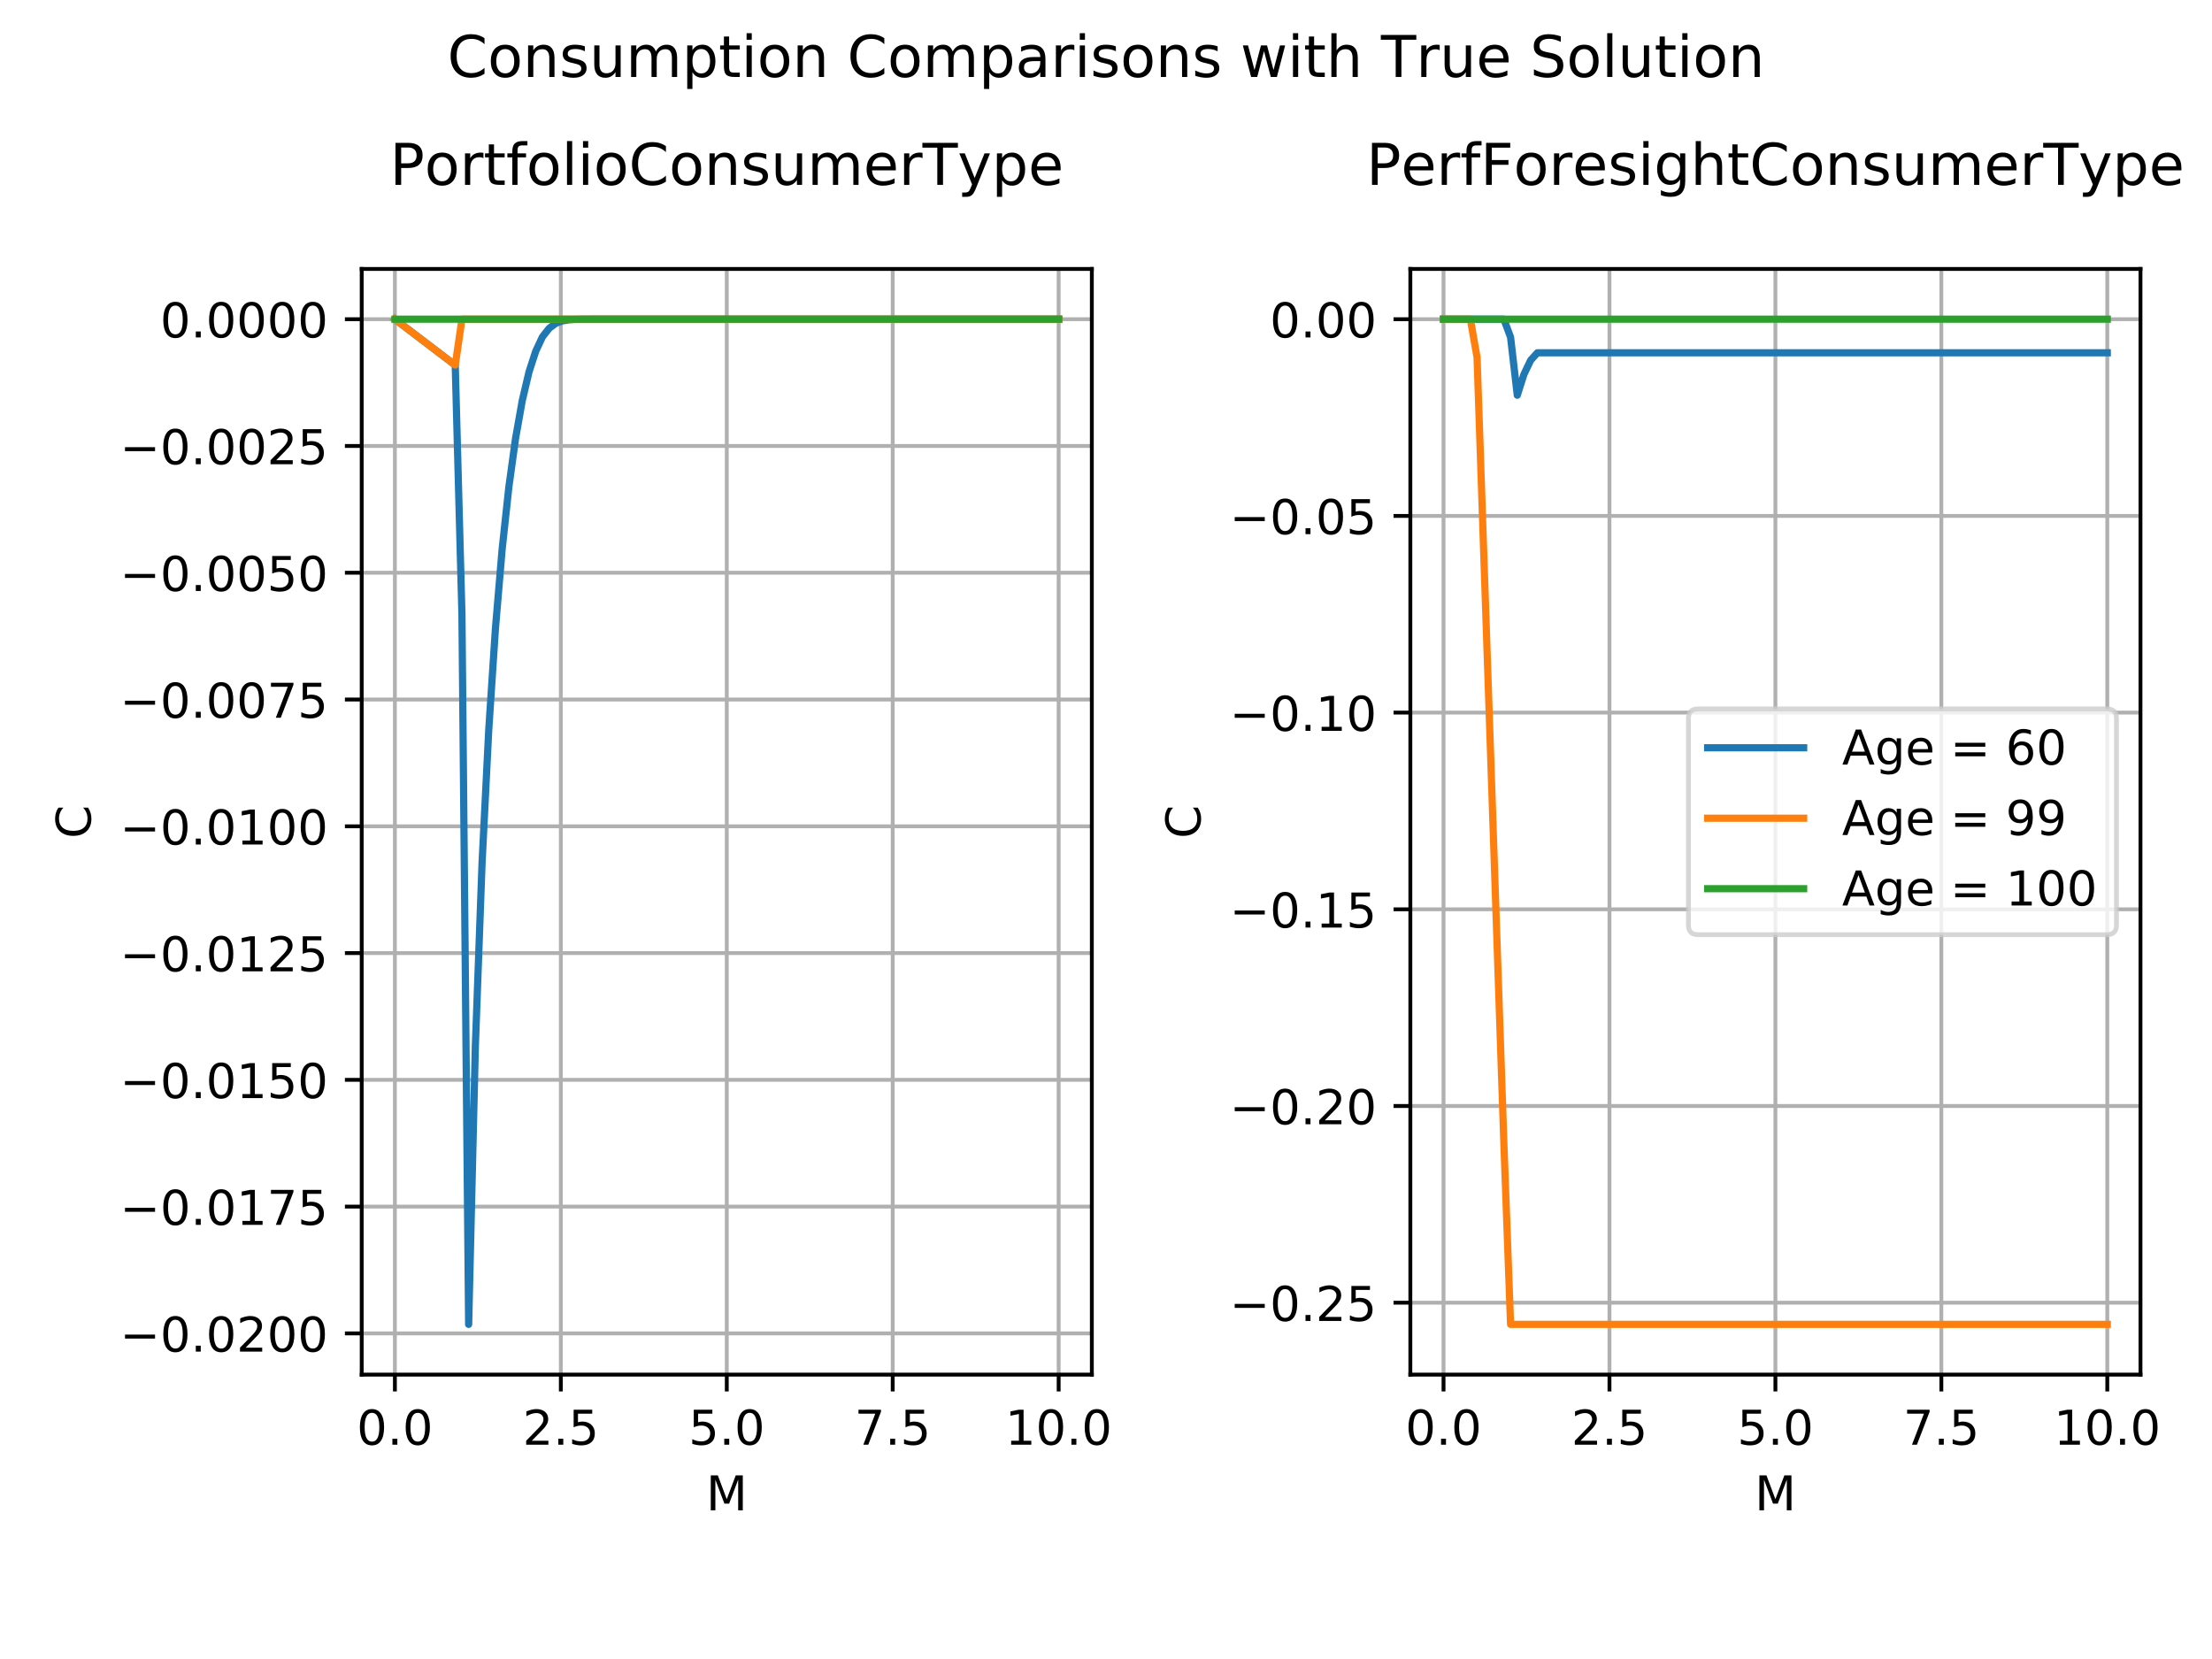 <?xml version="1.0" encoding="utf-8" standalone="no"?>
<!DOCTYPE svg PUBLIC "-//W3C//DTD SVG 1.1//EN"
  "http://www.w3.org/Graphics/SVG/1.1/DTD/svg11.dtd">
<!-- Created with matplotlib (https://matplotlib.org/) -->
<svg height="345.6pt" version="1.1" viewBox="0 0 460.8 345.6" width="460.8pt" xmlns="http://www.w3.org/2000/svg" xmlns:xlink="http://www.w3.org/1999/xlink">
 <defs>
  <style type="text/css">
*{stroke-linecap:butt;stroke-linejoin:round;}
  </style>
 </defs>
 <g id="figure_1">
  <g id="patch_1">
   <path d="M 0 345.6 
L 460.8 345.6 
L 460.8 0 
L 0 0 
z
" style="fill:#ffffff;"/>
  </g>
  <g id="axes_1">
   <g id="patch_2">
    <path d="M 75.35 286.36 
L 227.449 286.36 
L 227.449 56.026 
L 75.35 56.026 
z
" style="fill:#ffffff;"/>
   </g>
   <g id="matplotlib.axis_1">
    <g id="xtick_1">
     <g id="line2d_1">
      <path clip-path="url(#p94f0f25f5b)" d="M 82.264 286.36 
L 82.264 56.026 
" style="fill:none;stroke:#b0b0b0;stroke-linecap:square;stroke-width:0.8;"/>
     </g>
     <g id="line2d_2">
      <defs>
       <path d="M 0 0 
L 0 3.5 
" id="me2e39c6cb3" style="stroke:#000000;stroke-width:0.8;"/>
      </defs>
      <g>
       <use style="stroke:#000000;stroke-width:0.8;" x="82.264" xlink:href="#me2e39c6cb3" y="286.36"/>
      </g>
     </g>
     <g id="text_1">
      <!-- 0.0 -->
      <defs>
       <path d="M 31.781 66.406 
Q 24.172 66.406 20.328 58.906 
Q 16.5 51.422 16.5 36.375 
Q 16.5 21.391 20.328 13.891 
Q 24.172 6.391 31.781 6.391 
Q 39.453 6.391 43.281 13.891 
Q 47.125 21.391 47.125 36.375 
Q 47.125 51.422 43.281 58.906 
Q 39.453 66.406 31.781 66.406 
z
M 31.781 74.219 
Q 44.047 74.219 50.516 64.516 
Q 56.984 54.828 56.984 36.375 
Q 56.984 17.969 50.516 8.266 
Q 44.047 -1.422 31.781 -1.422 
Q 19.531 -1.422 13.062 8.266 
Q 6.594 17.969 6.594 36.375 
Q 6.594 54.828 13.062 64.516 
Q 19.531 74.219 31.781 74.219 
z
" id="DejaVuSans-48"/>
       <path d="M 10.688 12.406 
L 21 12.406 
L 21 0 
L 10.688 0 
z
" id="DejaVuSans-46"/>
      </defs>
      <g transform="translate(74.312 300.958)scale(0.1 -0.1)">
       <use xlink:href="#DejaVuSans-48"/>
       <use x="63.623" xlink:href="#DejaVuSans-46"/>
       <use x="95.41" xlink:href="#DejaVuSans-48"/>
      </g>
     </g>
    </g>
    <g id="xtick_2">
     <g id="line2d_3">
      <path clip-path="url(#p94f0f25f5b)" d="M 116.832 286.36 
L 116.832 56.026 
" style="fill:none;stroke:#b0b0b0;stroke-linecap:square;stroke-width:0.8;"/>
     </g>
     <g id="line2d_4">
      <g>
       <use style="stroke:#000000;stroke-width:0.8;" x="116.832" xlink:href="#me2e39c6cb3" y="286.36"/>
      </g>
     </g>
     <g id="text_2">
      <!-- 2.5 -->
      <defs>
       <path d="M 19.188 8.297 
L 53.609 8.297 
L 53.609 0 
L 7.328 0 
L 7.328 8.297 
Q 12.938 14.109 22.625 23.891 
Q 32.328 33.688 34.812 36.531 
Q 39.547 41.844 41.422 45.531 
Q 43.312 49.219 43.312 52.781 
Q 43.312 58.594 39.234 62.25 
Q 35.156 65.922 28.609 65.922 
Q 23.969 65.922 18.812 64.312 
Q 13.672 62.703 7.812 59.422 
L 7.812 69.391 
Q 13.766 71.781 18.938 73 
Q 24.125 74.219 28.422 74.219 
Q 39.75 74.219 46.484 68.547 
Q 53.219 62.891 53.219 53.422 
Q 53.219 48.922 51.531 44.891 
Q 49.859 40.875 45.406 35.406 
Q 44.188 33.984 37.641 27.219 
Q 31.109 20.453 19.188 8.297 
z
" id="DejaVuSans-50"/>
       <path d="M 10.797 72.906 
L 49.516 72.906 
L 49.516 64.594 
L 19.828 64.594 
L 19.828 46.734 
Q 21.969 47.469 24.109 47.828 
Q 26.266 48.188 28.422 48.188 
Q 40.625 48.188 47.75 41.5 
Q 54.891 34.812 54.891 23.391 
Q 54.891 11.625 47.562 5.094 
Q 40.234 -1.422 26.906 -1.422 
Q 22.312 -1.422 17.547 -0.641 
Q 12.797 0.141 7.719 1.703 
L 7.719 11.625 
Q 12.109 9.234 16.797 8.062 
Q 21.484 6.891 26.703 6.891 
Q 35.156 6.891 40.078 11.328 
Q 45.016 15.766 45.016 23.391 
Q 45.016 31 40.078 35.438 
Q 35.156 39.891 26.703 39.891 
Q 22.75 39.891 18.812 39.016 
Q 14.891 38.141 10.797 36.281 
z
" id="DejaVuSans-53"/>
      </defs>
      <g transform="translate(108.88 300.958)scale(0.1 -0.1)">
       <use xlink:href="#DejaVuSans-50"/>
       <use x="63.623" xlink:href="#DejaVuSans-46"/>
       <use x="95.41" xlink:href="#DejaVuSans-53"/>
      </g>
     </g>
    </g>
    <g id="xtick_3">
     <g id="line2d_5">
      <path clip-path="url(#p94f0f25f5b)" d="M 151.4 286.36 
L 151.4 56.026 
" style="fill:none;stroke:#b0b0b0;stroke-linecap:square;stroke-width:0.8;"/>
     </g>
     <g id="line2d_6">
      <g>
       <use style="stroke:#000000;stroke-width:0.8;" x="151.4" xlink:href="#me2e39c6cb3" y="286.36"/>
      </g>
     </g>
     <g id="text_3">
      <!-- 5.0 -->
      <g transform="translate(143.448 300.958)scale(0.1 -0.1)">
       <use xlink:href="#DejaVuSans-53"/>
       <use x="63.623" xlink:href="#DejaVuSans-46"/>
       <use x="95.41" xlink:href="#DejaVuSans-48"/>
      </g>
     </g>
    </g>
    <g id="xtick_4">
     <g id="line2d_7">
      <path clip-path="url(#p94f0f25f5b)" d="M 185.968 286.36 
L 185.968 56.026 
" style="fill:none;stroke:#b0b0b0;stroke-linecap:square;stroke-width:0.8;"/>
     </g>
     <g id="line2d_8">
      <g>
       <use style="stroke:#000000;stroke-width:0.8;" x="185.968" xlink:href="#me2e39c6cb3" y="286.36"/>
      </g>
     </g>
     <g id="text_4">
      <!-- 7.5 -->
      <defs>
       <path d="M 8.203 72.906 
L 55.078 72.906 
L 55.078 68.703 
L 28.609 0 
L 18.312 0 
L 43.219 64.594 
L 8.203 64.594 
z
" id="DejaVuSans-55"/>
      </defs>
      <g transform="translate(178.016 300.958)scale(0.1 -0.1)">
       <use xlink:href="#DejaVuSans-55"/>
       <use x="63.623" xlink:href="#DejaVuSans-46"/>
       <use x="95.41" xlink:href="#DejaVuSans-53"/>
      </g>
     </g>
    </g>
    <g id="xtick_5">
     <g id="line2d_9">
      <path clip-path="url(#p94f0f25f5b)" d="M 220.536 286.36 
L 220.536 56.026 
" style="fill:none;stroke:#b0b0b0;stroke-linecap:square;stroke-width:0.8;"/>
     </g>
     <g id="line2d_10">
      <g>
       <use style="stroke:#000000;stroke-width:0.8;" x="220.536" xlink:href="#me2e39c6cb3" y="286.36"/>
      </g>
     </g>
     <g id="text_5">
      <!-- 10.0 -->
      <defs>
       <path d="M 12.406 8.297 
L 28.516 8.297 
L 28.516 63.922 
L 10.984 60.406 
L 10.984 69.391 
L 28.422 72.906 
L 38.281 72.906 
L 38.281 8.297 
L 54.391 8.297 
L 54.391 0 
L 12.406 0 
z
" id="DejaVuSans-49"/>
      </defs>
      <g transform="translate(209.403 300.958)scale(0.1 -0.1)">
       <use xlink:href="#DejaVuSans-49"/>
       <use x="63.623" xlink:href="#DejaVuSans-48"/>
       <use x="127.246" xlink:href="#DejaVuSans-46"/>
       <use x="159.033" xlink:href="#DejaVuSans-48"/>
      </g>
     </g>
    </g>
    <g id="text_6">
     <!-- M -->
     <defs>
      <path d="M 9.812 72.906 
L 24.516 72.906 
L 43.109 23.297 
L 61.812 72.906 
L 76.516 72.906 
L 76.516 0 
L 66.891 0 
L 66.891 64.016 
L 48.094 14.016 
L 38.188 14.016 
L 19.391 64.016 
L 19.391 0 
L 9.812 0 
z
" id="DejaVuSans-77"/>
     </defs>
     <g transform="translate(147.086 314.637)scale(0.1 -0.1)">
      <use xlink:href="#DejaVuSans-77"/>
     </g>
    </g>
   </g>
   <g id="matplotlib.axis_2">
    <g id="ytick_1">
     <g id="line2d_11">
      <path clip-path="url(#p94f0f25f5b)" d="M 75.35 277.771 
L 227.449 277.771 
" style="fill:none;stroke:#b0b0b0;stroke-linecap:square;stroke-width:0.8;"/>
     </g>
     <g id="line2d_12">
      <defs>
       <path d="M 0 0 
L -3.5 0 
" id="m0f15f002f8" style="stroke:#000000;stroke-width:0.8;"/>
      </defs>
      <g>
       <use style="stroke:#000000;stroke-width:0.8;" x="75.35" xlink:href="#m0f15f002f8" y="277.771"/>
      </g>
     </g>
     <g id="text_7">
      <!-- −0.0200 -->
      <defs>
       <path d="M 10.594 35.5 
L 73.188 35.5 
L 73.188 27.203 
L 10.594 27.203 
z
" id="DejaVuSans-8722"/>
      </defs>
      <g transform="translate(24.98 281.57)scale(0.1 -0.1)">
       <use xlink:href="#DejaVuSans-8722"/>
       <use x="83.789" xlink:href="#DejaVuSans-48"/>
       <use x="147.412" xlink:href="#DejaVuSans-46"/>
       <use x="179.199" xlink:href="#DejaVuSans-48"/>
       <use x="242.822" xlink:href="#DejaVuSans-50"/>
       <use x="306.445" xlink:href="#DejaVuSans-48"/>
       <use x="370.068" xlink:href="#DejaVuSans-48"/>
      </g>
     </g>
    </g>
    <g id="ytick_2">
     <g id="line2d_13">
      <path clip-path="url(#p94f0f25f5b)" d="M 75.35 251.361 
L 227.449 251.361 
" style="fill:none;stroke:#b0b0b0;stroke-linecap:square;stroke-width:0.8;"/>
     </g>
     <g id="line2d_14">
      <g>
       <use style="stroke:#000000;stroke-width:0.8;" x="75.35" xlink:href="#m0f15f002f8" y="251.361"/>
      </g>
     </g>
     <g id="text_8">
      <!-- −0.0175 -->
      <g transform="translate(24.98 255.161)scale(0.1 -0.1)">
       <use xlink:href="#DejaVuSans-8722"/>
       <use x="83.789" xlink:href="#DejaVuSans-48"/>
       <use x="147.412" xlink:href="#DejaVuSans-46"/>
       <use x="179.199" xlink:href="#DejaVuSans-48"/>
       <use x="242.822" xlink:href="#DejaVuSans-49"/>
       <use x="306.445" xlink:href="#DejaVuSans-55"/>
       <use x="370.068" xlink:href="#DejaVuSans-53"/>
      </g>
     </g>
    </g>
    <g id="ytick_3">
     <g id="line2d_15">
      <path clip-path="url(#p94f0f25f5b)" d="M 75.35 224.952 
L 227.449 224.952 
" style="fill:none;stroke:#b0b0b0;stroke-linecap:square;stroke-width:0.8;"/>
     </g>
     <g id="line2d_16">
      <g>
       <use style="stroke:#000000;stroke-width:0.8;" x="75.35" xlink:href="#m0f15f002f8" y="224.952"/>
      </g>
     </g>
     <g id="text_9">
      <!-- −0.0150 -->
      <g transform="translate(24.98 228.751)scale(0.1 -0.1)">
       <use xlink:href="#DejaVuSans-8722"/>
       <use x="83.789" xlink:href="#DejaVuSans-48"/>
       <use x="147.412" xlink:href="#DejaVuSans-46"/>
       <use x="179.199" xlink:href="#DejaVuSans-48"/>
       <use x="242.822" xlink:href="#DejaVuSans-49"/>
       <use x="306.445" xlink:href="#DejaVuSans-53"/>
       <use x="370.068" xlink:href="#DejaVuSans-48"/>
      </g>
     </g>
    </g>
    <g id="ytick_4">
     <g id="line2d_17">
      <path clip-path="url(#p94f0f25f5b)" d="M 75.35 198.542 
L 227.449 198.542 
" style="fill:none;stroke:#b0b0b0;stroke-linecap:square;stroke-width:0.8;"/>
     </g>
     <g id="line2d_18">
      <g>
       <use style="stroke:#000000;stroke-width:0.8;" x="75.35" xlink:href="#m0f15f002f8" y="198.542"/>
      </g>
     </g>
     <g id="text_10">
      <!-- −0.0125 -->
      <g transform="translate(24.98 202.342)scale(0.1 -0.1)">
       <use xlink:href="#DejaVuSans-8722"/>
       <use x="83.789" xlink:href="#DejaVuSans-48"/>
       <use x="147.412" xlink:href="#DejaVuSans-46"/>
       <use x="179.199" xlink:href="#DejaVuSans-48"/>
       <use x="242.822" xlink:href="#DejaVuSans-49"/>
       <use x="306.445" xlink:href="#DejaVuSans-50"/>
       <use x="370.068" xlink:href="#DejaVuSans-53"/>
      </g>
     </g>
    </g>
    <g id="ytick_5">
     <g id="line2d_19">
      <path clip-path="url(#p94f0f25f5b)" d="M 75.35 172.133 
L 227.449 172.133 
" style="fill:none;stroke:#b0b0b0;stroke-linecap:square;stroke-width:0.8;"/>
     </g>
     <g id="line2d_20">
      <g>
       <use style="stroke:#000000;stroke-width:0.8;" x="75.35" xlink:href="#m0f15f002f8" y="172.133"/>
      </g>
     </g>
     <g id="text_11">
      <!-- −0.0100 -->
      <g transform="translate(24.98 175.932)scale(0.1 -0.1)">
       <use xlink:href="#DejaVuSans-8722"/>
       <use x="83.789" xlink:href="#DejaVuSans-48"/>
       <use x="147.412" xlink:href="#DejaVuSans-46"/>
       <use x="179.199" xlink:href="#DejaVuSans-48"/>
       <use x="242.822" xlink:href="#DejaVuSans-49"/>
       <use x="306.445" xlink:href="#DejaVuSans-48"/>
       <use x="370.068" xlink:href="#DejaVuSans-48"/>
      </g>
     </g>
    </g>
    <g id="ytick_6">
     <g id="line2d_21">
      <path clip-path="url(#p94f0f25f5b)" d="M 75.35 145.724 
L 227.449 145.724 
" style="fill:none;stroke:#b0b0b0;stroke-linecap:square;stroke-width:0.8;"/>
     </g>
     <g id="line2d_22">
      <g>
       <use style="stroke:#000000;stroke-width:0.8;" x="75.35" xlink:href="#m0f15f002f8" y="145.724"/>
      </g>
     </g>
     <g id="text_12">
      <!-- −0.0075 -->
      <g transform="translate(24.98 149.523)scale(0.1 -0.1)">
       <use xlink:href="#DejaVuSans-8722"/>
       <use x="83.789" xlink:href="#DejaVuSans-48"/>
       <use x="147.412" xlink:href="#DejaVuSans-46"/>
       <use x="179.199" xlink:href="#DejaVuSans-48"/>
       <use x="242.822" xlink:href="#DejaVuSans-48"/>
       <use x="306.445" xlink:href="#DejaVuSans-55"/>
       <use x="370.068" xlink:href="#DejaVuSans-53"/>
      </g>
     </g>
    </g>
    <g id="ytick_7">
     <g id="line2d_23">
      <path clip-path="url(#p94f0f25f5b)" d="M 75.35 119.314 
L 227.449 119.314 
" style="fill:none;stroke:#b0b0b0;stroke-linecap:square;stroke-width:0.8;"/>
     </g>
     <g id="line2d_24">
      <g>
       <use style="stroke:#000000;stroke-width:0.8;" x="75.35" xlink:href="#m0f15f002f8" y="119.314"/>
      </g>
     </g>
     <g id="text_13">
      <!-- −0.0050 -->
      <g transform="translate(24.98 123.113)scale(0.1 -0.1)">
       <use xlink:href="#DejaVuSans-8722"/>
       <use x="83.789" xlink:href="#DejaVuSans-48"/>
       <use x="147.412" xlink:href="#DejaVuSans-46"/>
       <use x="179.199" xlink:href="#DejaVuSans-48"/>
       <use x="242.822" xlink:href="#DejaVuSans-48"/>
       <use x="306.445" xlink:href="#DejaVuSans-53"/>
       <use x="370.068" xlink:href="#DejaVuSans-48"/>
      </g>
     </g>
    </g>
    <g id="ytick_8">
     <g id="line2d_25">
      <path clip-path="url(#p94f0f25f5b)" d="M 75.35 92.905 
L 227.449 92.905 
" style="fill:none;stroke:#b0b0b0;stroke-linecap:square;stroke-width:0.8;"/>
     </g>
     <g id="line2d_26">
      <g>
       <use style="stroke:#000000;stroke-width:0.8;" x="75.35" xlink:href="#m0f15f002f8" y="92.905"/>
      </g>
     </g>
     <g id="text_14">
      <!-- −0.0025 -->
      <g transform="translate(24.98 96.704)scale(0.1 -0.1)">
       <use xlink:href="#DejaVuSans-8722"/>
       <use x="83.789" xlink:href="#DejaVuSans-48"/>
       <use x="147.412" xlink:href="#DejaVuSans-46"/>
       <use x="179.199" xlink:href="#DejaVuSans-48"/>
       <use x="242.822" xlink:href="#DejaVuSans-48"/>
       <use x="306.445" xlink:href="#DejaVuSans-50"/>
       <use x="370.068" xlink:href="#DejaVuSans-53"/>
      </g>
     </g>
    </g>
    <g id="ytick_9">
     <g id="line2d_27">
      <path clip-path="url(#p94f0f25f5b)" d="M 75.35 66.495 
L 227.449 66.495 
" style="fill:none;stroke:#b0b0b0;stroke-linecap:square;stroke-width:0.8;"/>
     </g>
     <g id="line2d_28">
      <g>
       <use style="stroke:#000000;stroke-width:0.8;" x="75.35" xlink:href="#m0f15f002f8" y="66.495"/>
      </g>
     </g>
     <g id="text_15">
      <!-- 0.0000 -->
      <g transform="translate(33.359 70.295)scale(0.1 -0.1)">
       <use xlink:href="#DejaVuSans-48"/>
       <use x="63.623" xlink:href="#DejaVuSans-46"/>
       <use x="95.41" xlink:href="#DejaVuSans-48"/>
       <use x="159.033" xlink:href="#DejaVuSans-48"/>
       <use x="222.656" xlink:href="#DejaVuSans-48"/>
       <use x="286.279" xlink:href="#DejaVuSans-48"/>
      </g>
     </g>
    </g>
    <g id="text_16">
     <!-- C -->
     <defs>
      <path d="M 64.406 67.281 
L 64.406 56.891 
Q 59.422 61.531 53.781 63.812 
Q 48.141 66.109 41.797 66.109 
Q 29.297 66.109 22.656 58.469 
Q 16.016 50.828 16.016 36.375 
Q 16.016 21.969 22.656 14.328 
Q 29.297 6.688 41.797 6.688 
Q 48.141 6.688 53.781 8.984 
Q 59.422 11.281 64.406 15.922 
L 64.406 5.609 
Q 59.234 2.094 53.438 0.328 
Q 47.656 -1.422 41.219 -1.422 
Q 24.656 -1.422 15.125 8.703 
Q 5.609 18.844 5.609 36.375 
Q 5.609 53.953 15.125 64.078 
Q 24.656 74.219 41.219 74.219 
Q 47.75 74.219 53.531 72.484 
Q 59.328 70.75 64.406 67.281 
z
" id="DejaVuSans-67"/>
     </defs>
     <g transform="translate(18.9 174.684)rotate(-90)scale(0.1 -0.1)">
      <use xlink:href="#DejaVuSans-67"/>
     </g>
    </g>
   </g>
   <g id="line2d_29">
    <path clip-path="url(#p94f0f25f5b)" d="M 82.264 66.495 
L 83.66 67.559 
L 85.057 68.623 
L 86.454 69.687 
L 87.85 70.75 
L 89.247 71.814 
L 90.644 72.878 
L 92.04 73.941 
L 93.437 75.005 
L 94.834 76.069 
L 96.23 127.989 
L 97.627 275.89 
L 99.024 217.993 
L 100.421 179.804 
L 101.817 152.009 
L 103.214 130.849 
L 104.611 114.364 
L 106.007 101.44 
L 107.404 91.304 
L 108.801 83.436 
L 110.197 77.494 
L 111.594 73.186 
L 112.991 70.192 
L 114.387 68.4 
L 115.784 67.352 
L 117.181 66.836 
L 118.577 66.622 
L 119.974 66.537 
L 121.371 66.507 
L 122.768 66.498 
L 124.164 66.496 
L 125.561 66.495 
L 126.958 66.495 
L 128.354 66.495 
L 129.751 66.495 
L 131.148 66.495 
L 132.544 66.495 
L 133.941 66.495 
L 135.338 66.495 
L 136.734 66.495 
L 138.131 66.495 
L 139.528 66.495 
L 140.924 66.495 
L 142.321 66.495 
L 143.718 66.495 
L 145.115 66.495 
L 146.511 66.495 
L 147.908 66.495 
L 149.305 66.495 
L 150.701 66.495 
L 152.098 66.495 
L 153.495 66.495 
L 154.891 66.495 
L 156.288 66.495 
L 157.685 66.495 
L 159.081 66.495 
L 160.478 66.495 
L 161.875 66.495 
L 163.271 66.495 
L 164.668 66.495 
L 166.065 66.495 
L 167.461 66.495 
L 168.858 66.495 
L 170.255 66.495 
L 171.652 66.495 
L 173.048 66.495 
L 174.445 66.495 
L 175.842 66.495 
L 177.238 66.495 
L 178.635 66.495 
L 180.032 66.495 
L 181.428 66.495 
L 182.825 66.495 
L 184.222 66.495 
L 185.618 66.495 
L 187.015 66.495 
L 188.412 66.495 
L 189.808 66.495 
L 191.205 66.495 
L 192.602 66.495 
L 193.999 66.495 
L 195.395 66.495 
L 196.792 66.495 
L 198.189 66.495 
L 199.585 66.495 
L 200.982 66.495 
L 202.379 66.495 
L 203.775 66.495 
L 205.172 66.495 
L 206.569 66.495 
L 207.965 66.495 
L 209.362 66.495 
L 210.759 66.495 
L 212.155 66.495 
L 213.552 66.495 
L 214.949 66.495 
L 216.346 66.495 
L 217.742 66.495 
L 219.139 66.495 
L 220.536 66.495 
" style="fill:none;stroke:#1f77b4;stroke-linecap:square;stroke-width:1.5;"/>
   </g>
   <g id="line2d_30">
    <path clip-path="url(#p94f0f25f5b)" d="M 82.264 66.495 
L 83.66 67.558 
L 85.057 68.621 
L 86.454 69.683 
L 87.85 70.746 
L 89.247 71.809 
L 90.644 72.871 
L 92.04 73.934 
L 93.437 74.997 
L 94.834 76.059 
L 96.23 66.495 
L 97.627 66.495 
L 99.024 66.495 
L 100.421 66.495 
L 101.817 66.495 
L 103.214 66.495 
L 104.611 66.495 
L 106.007 66.495 
L 107.404 66.495 
L 108.801 66.495 
L 110.197 66.495 
L 111.594 66.495 
L 112.991 66.495 
L 114.387 66.495 
L 115.784 66.495 
L 117.181 66.495 
L 118.577 66.495 
L 119.974 66.495 
L 121.371 66.495 
L 122.768 66.495 
L 124.164 66.495 
L 125.561 66.495 
L 126.958 66.495 
L 128.354 66.495 
L 129.751 66.495 
L 131.148 66.495 
L 132.544 66.495 
L 133.941 66.495 
L 135.338 66.495 
L 136.734 66.495 
L 138.131 66.495 
L 139.528 66.495 
L 140.924 66.495 
L 142.321 66.495 
L 143.718 66.495 
L 145.115 66.495 
L 146.511 66.495 
L 147.908 66.495 
L 149.305 66.495 
L 150.701 66.495 
L 152.098 66.495 
L 153.495 66.495 
L 154.891 66.495 
L 156.288 66.495 
L 157.685 66.495 
L 159.081 66.495 
L 160.478 66.495 
L 161.875 66.495 
L 163.271 66.495 
L 164.668 66.495 
L 166.065 66.495 
L 167.461 66.495 
L 168.858 66.495 
L 170.255 66.495 
L 171.652 66.495 
L 173.048 66.495 
L 174.445 66.495 
L 175.842 66.495 
L 177.238 66.495 
L 178.635 66.495 
L 180.032 66.495 
L 181.428 66.495 
L 182.825 66.495 
L 184.222 66.495 
L 185.618 66.495 
L 187.015 66.495 
L 188.412 66.495 
L 189.808 66.495 
L 191.205 66.495 
L 192.602 66.495 
L 193.999 66.495 
L 195.395 66.495 
L 196.792 66.495 
L 198.189 66.495 
L 199.585 66.495 
L 200.982 66.495 
L 202.379 66.495 
L 203.775 66.495 
L 205.172 66.495 
L 206.569 66.495 
L 207.965 66.495 
L 209.362 66.495 
L 210.759 66.495 
L 212.155 66.495 
L 213.552 66.495 
L 214.949 66.495 
L 216.346 66.495 
L 217.742 66.495 
L 219.139 66.495 
L 220.536 66.495 
" style="fill:none;stroke:#ff7f0e;stroke-linecap:square;stroke-width:1.5;"/>
   </g>
   <g id="line2d_31">
    <path clip-path="url(#p94f0f25f5b)" d="M 82.264 66.495 
L 83.66 66.495 
L 85.057 66.495 
L 86.454 66.495 
L 87.85 66.495 
L 89.247 66.495 
L 90.644 66.495 
L 92.04 66.495 
L 93.437 66.495 
L 94.834 66.495 
L 96.23 66.495 
L 97.627 66.495 
L 99.024 66.495 
L 100.421 66.495 
L 101.817 66.495 
L 103.214 66.495 
L 104.611 66.495 
L 106.007 66.495 
L 107.404 66.495 
L 108.801 66.495 
L 110.197 66.495 
L 111.594 66.495 
L 112.991 66.495 
L 114.387 66.495 
L 115.784 66.495 
L 117.181 66.495 
L 118.577 66.495 
L 119.974 66.495 
L 121.371 66.495 
L 122.768 66.495 
L 124.164 66.495 
L 125.561 66.495 
L 126.958 66.495 
L 128.354 66.495 
L 129.751 66.495 
L 131.148 66.495 
L 132.544 66.495 
L 133.941 66.495 
L 135.338 66.495 
L 136.734 66.495 
L 138.131 66.495 
L 139.528 66.495 
L 140.924 66.495 
L 142.321 66.495 
L 143.718 66.495 
L 145.115 66.495 
L 146.511 66.495 
L 147.908 66.495 
L 149.305 66.495 
L 150.701 66.495 
L 152.098 66.495 
L 153.495 66.495 
L 154.891 66.495 
L 156.288 66.495 
L 157.685 66.495 
L 159.081 66.495 
L 160.478 66.495 
L 161.875 66.495 
L 163.271 66.495 
L 164.668 66.495 
L 166.065 66.495 
L 167.461 66.495 
L 168.858 66.495 
L 170.255 66.495 
L 171.652 66.495 
L 173.048 66.495 
L 174.445 66.495 
L 175.842 66.495 
L 177.238 66.495 
L 178.635 66.495 
L 180.032 66.495 
L 181.428 66.495 
L 182.825 66.495 
L 184.222 66.495 
L 185.618 66.495 
L 187.015 66.495 
L 188.412 66.495 
L 189.808 66.495 
L 191.205 66.495 
L 192.602 66.495 
L 193.999 66.495 
L 195.395 66.495 
L 196.792 66.495 
L 198.189 66.495 
L 199.585 66.495 
L 200.982 66.495 
L 202.379 66.495 
L 203.775 66.495 
L 205.172 66.495 
L 206.569 66.495 
L 207.965 66.495 
L 209.362 66.495 
L 210.759 66.495 
L 212.155 66.495 
L 213.552 66.495 
L 214.949 66.495 
L 216.346 66.495 
L 217.742 66.495 
L 219.139 66.495 
L 220.536 66.495 
" style="fill:none;stroke:#2ca02c;stroke-linecap:square;stroke-width:1.5;"/>
   </g>
   <g id="patch_3">
    <path d="M 75.35 286.36 
L 75.35 56.026 
" style="fill:none;stroke:#000000;stroke-linecap:square;stroke-linejoin:miter;stroke-width:0.8;"/>
   </g>
   <g id="patch_4">
    <path d="M 227.449 286.36 
L 227.449 56.026 
" style="fill:none;stroke:#000000;stroke-linecap:square;stroke-linejoin:miter;stroke-width:0.8;"/>
   </g>
   <g id="patch_5">
    <path d="M 75.35 286.36 
L 227.449 286.36 
" style="fill:none;stroke:#000000;stroke-linecap:square;stroke-linejoin:miter;stroke-width:0.8;"/>
   </g>
   <g id="patch_6">
    <path d="M 75.35 56.026 
L 227.449 56.026 
" style="fill:none;stroke:#000000;stroke-linecap:square;stroke-linejoin:miter;stroke-width:0.8;"/>
   </g>
   <g id="text_17">
    <!-- PortfolioConsumerType -->
    <defs>
     <path d="M 19.672 64.797 
L 19.672 37.406 
L 32.078 37.406 
Q 38.969 37.406 42.719 40.969 
Q 46.484 44.531 46.484 51.125 
Q 46.484 57.672 42.719 61.234 
Q 38.969 64.797 32.078 64.797 
z
M 9.812 72.906 
L 32.078 72.906 
Q 44.344 72.906 50.609 67.359 
Q 56.891 61.812 56.891 51.125 
Q 56.891 40.328 50.609 34.812 
Q 44.344 29.297 32.078 29.297 
L 19.672 29.297 
L 19.672 0 
L 9.812 0 
z
" id="DejaVuSans-80"/>
     <path d="M 30.609 48.391 
Q 23.391 48.391 19.188 42.75 
Q 14.984 37.109 14.984 27.297 
Q 14.984 17.484 19.156 11.844 
Q 23.344 6.203 30.609 6.203 
Q 37.797 6.203 41.984 11.859 
Q 46.188 17.531 46.188 27.297 
Q 46.188 37.016 41.984 42.703 
Q 37.797 48.391 30.609 48.391 
z
M 30.609 56 
Q 42.328 56 49.016 48.375 
Q 55.719 40.766 55.719 27.297 
Q 55.719 13.875 49.016 6.219 
Q 42.328 -1.422 30.609 -1.422 
Q 18.844 -1.422 12.172 6.219 
Q 5.516 13.875 5.516 27.297 
Q 5.516 40.766 12.172 48.375 
Q 18.844 56 30.609 56 
z
" id="DejaVuSans-111"/>
     <path d="M 41.109 46.297 
Q 39.594 47.172 37.812 47.578 
Q 36.031 48 33.891 48 
Q 26.266 48 22.188 43.047 
Q 18.109 38.094 18.109 28.812 
L 18.109 0 
L 9.078 0 
L 9.078 54.688 
L 18.109 54.688 
L 18.109 46.188 
Q 20.953 51.172 25.484 53.578 
Q 30.031 56 36.531 56 
Q 37.453 56 38.578 55.875 
Q 39.703 55.766 41.062 55.516 
z
" id="DejaVuSans-114"/>
     <path d="M 18.312 70.219 
L 18.312 54.688 
L 36.812 54.688 
L 36.812 47.703 
L 18.312 47.703 
L 18.312 18.016 
Q 18.312 11.328 20.141 9.422 
Q 21.969 7.516 27.594 7.516 
L 36.812 7.516 
L 36.812 0 
L 27.594 0 
Q 17.188 0 13.234 3.875 
Q 9.281 7.766 9.281 18.016 
L 9.281 47.703 
L 2.688 47.703 
L 2.688 54.688 
L 9.281 54.688 
L 9.281 70.219 
z
" id="DejaVuSans-116"/>
     <path d="M 37.109 75.984 
L 37.109 68.5 
L 28.516 68.5 
Q 23.688 68.5 21.797 66.547 
Q 19.922 64.594 19.922 59.516 
L 19.922 54.688 
L 34.719 54.688 
L 34.719 47.703 
L 19.922 47.703 
L 19.922 0 
L 10.891 0 
L 10.891 47.703 
L 2.297 47.703 
L 2.297 54.688 
L 10.891 54.688 
L 10.891 58.5 
Q 10.891 67.625 15.141 71.797 
Q 19.391 75.984 28.609 75.984 
z
" id="DejaVuSans-102"/>
     <path d="M 9.422 75.984 
L 18.406 75.984 
L 18.406 0 
L 9.422 0 
z
" id="DejaVuSans-108"/>
     <path d="M 9.422 54.688 
L 18.406 54.688 
L 18.406 0 
L 9.422 0 
z
M 9.422 75.984 
L 18.406 75.984 
L 18.406 64.594 
L 9.422 64.594 
z
" id="DejaVuSans-105"/>
     <path d="M 54.891 33.016 
L 54.891 0 
L 45.906 0 
L 45.906 32.719 
Q 45.906 40.484 42.875 44.328 
Q 39.844 48.188 33.797 48.188 
Q 26.516 48.188 22.312 43.547 
Q 18.109 38.922 18.109 30.906 
L 18.109 0 
L 9.078 0 
L 9.078 54.688 
L 18.109 54.688 
L 18.109 46.188 
Q 21.344 51.125 25.703 53.562 
Q 30.078 56 35.797 56 
Q 45.219 56 50.047 50.172 
Q 54.891 44.344 54.891 33.016 
z
" id="DejaVuSans-110"/>
     <path d="M 44.281 53.078 
L 44.281 44.578 
Q 40.484 46.531 36.375 47.5 
Q 32.281 48.484 27.875 48.484 
Q 21.188 48.484 17.844 46.438 
Q 14.5 44.391 14.5 40.281 
Q 14.5 37.156 16.891 35.375 
Q 19.281 33.594 26.516 31.984 
L 29.594 31.297 
Q 39.156 29.25 43.188 25.516 
Q 47.219 21.781 47.219 15.094 
Q 47.219 7.469 41.188 3.016 
Q 35.156 -1.422 24.609 -1.422 
Q 20.219 -1.422 15.453 -0.562 
Q 10.688 0.297 5.422 2 
L 5.422 11.281 
Q 10.406 8.688 15.234 7.391 
Q 20.062 6.109 24.812 6.109 
Q 31.156 6.109 34.562 8.281 
Q 37.984 10.453 37.984 14.406 
Q 37.984 18.062 35.516 20.016 
Q 33.062 21.969 24.703 23.781 
L 21.578 24.516 
Q 13.234 26.266 9.516 29.906 
Q 5.812 33.547 5.812 39.891 
Q 5.812 47.609 11.281 51.797 
Q 16.75 56 26.812 56 
Q 31.781 56 36.172 55.266 
Q 40.578 54.547 44.281 53.078 
z
" id="DejaVuSans-115"/>
     <path d="M 8.5 21.578 
L 8.5 54.688 
L 17.484 54.688 
L 17.484 21.922 
Q 17.484 14.156 20.5 10.266 
Q 23.531 6.391 29.594 6.391 
Q 36.859 6.391 41.078 11.031 
Q 45.312 15.672 45.312 23.688 
L 45.312 54.688 
L 54.297 54.688 
L 54.297 0 
L 45.312 0 
L 45.312 8.406 
Q 42.047 3.422 37.719 1 
Q 33.406 -1.422 27.688 -1.422 
Q 18.266 -1.422 13.375 4.438 
Q 8.5 10.297 8.5 21.578 
z
M 31.109 56 
z
" id="DejaVuSans-117"/>
     <path d="M 52 44.188 
Q 55.375 50.25 60.062 53.125 
Q 64.75 56 71.094 56 
Q 79.641 56 84.281 50.016 
Q 88.922 44.047 88.922 33.016 
L 88.922 0 
L 79.891 0 
L 79.891 32.719 
Q 79.891 40.578 77.094 44.375 
Q 74.312 48.188 68.609 48.188 
Q 61.625 48.188 57.562 43.547 
Q 53.516 38.922 53.516 30.906 
L 53.516 0 
L 44.484 0 
L 44.484 32.719 
Q 44.484 40.625 41.703 44.406 
Q 38.922 48.188 33.109 48.188 
Q 26.219 48.188 22.156 43.531 
Q 18.109 38.875 18.109 30.906 
L 18.109 0 
L 9.078 0 
L 9.078 54.688 
L 18.109 54.688 
L 18.109 46.188 
Q 21.188 51.219 25.484 53.609 
Q 29.781 56 35.688 56 
Q 41.656 56 45.828 52.969 
Q 50 49.953 52 44.188 
z
" id="DejaVuSans-109"/>
     <path d="M 56.203 29.594 
L 56.203 25.203 
L 14.891 25.203 
Q 15.484 15.922 20.484 11.062 
Q 25.484 6.203 34.422 6.203 
Q 39.594 6.203 44.453 7.469 
Q 49.312 8.734 54.109 11.281 
L 54.109 2.781 
Q 49.266 0.734 44.188 -0.344 
Q 39.109 -1.422 33.891 -1.422 
Q 20.797 -1.422 13.156 6.188 
Q 5.516 13.812 5.516 26.812 
Q 5.516 40.234 12.766 48.109 
Q 20.016 56 32.328 56 
Q 43.359 56 49.781 48.891 
Q 56.203 41.797 56.203 29.594 
z
M 47.219 32.234 
Q 47.125 39.594 43.094 43.984 
Q 39.062 48.391 32.422 48.391 
Q 24.906 48.391 20.391 44.141 
Q 15.875 39.891 15.188 32.172 
z
" id="DejaVuSans-101"/>
     <path d="M -0.297 72.906 
L 61.375 72.906 
L 61.375 64.594 
L 35.5 64.594 
L 35.5 0 
L 25.594 0 
L 25.594 64.594 
L -0.297 64.594 
z
" id="DejaVuSans-84"/>
     <path d="M 32.172 -5.078 
Q 28.375 -14.844 24.75 -17.812 
Q 21.141 -20.797 15.094 -20.797 
L 7.906 -20.797 
L 7.906 -13.281 
L 13.188 -13.281 
Q 16.891 -13.281 18.938 -11.516 
Q 21 -9.766 23.484 -3.219 
L 25.094 0.875 
L 2.984 54.688 
L 12.5 54.688 
L 29.594 11.922 
L 46.688 54.688 
L 56.203 54.688 
z
" id="DejaVuSans-121"/>
     <path d="M 18.109 8.203 
L 18.109 -20.797 
L 9.078 -20.797 
L 9.078 54.688 
L 18.109 54.688 
L 18.109 46.391 
Q 20.953 51.266 25.266 53.625 
Q 29.594 56 35.594 56 
Q 45.562 56 51.781 48.094 
Q 58.016 40.188 58.016 27.297 
Q 58.016 14.406 51.781 6.484 
Q 45.562 -1.422 35.594 -1.422 
Q 29.594 -1.422 25.266 0.953 
Q 20.953 3.328 18.109 8.203 
z
M 48.688 27.297 
Q 48.688 37.203 44.609 42.844 
Q 40.531 48.484 33.406 48.484 
Q 26.266 48.484 22.188 42.844 
Q 18.109 37.203 18.109 27.297 
Q 18.109 17.391 22.188 11.75 
Q 26.266 6.109 33.406 6.109 
Q 40.531 6.109 44.609 11.75 
Q 48.688 17.391 48.688 27.297 
z
" id="DejaVuSans-112"/>
    </defs>
    <g transform="translate(81.209 38.509)scale(0.12 -0.12)">
     <use xlink:href="#DejaVuSans-80"/>
     <use x="60.256" xlink:href="#DejaVuSans-111"/>
     <use x="121.438" xlink:href="#DejaVuSans-114"/>
     <use x="162.551" xlink:href="#DejaVuSans-116"/>
     <use x="201.76" xlink:href="#DejaVuSans-102"/>
     <use x="236.965" xlink:href="#DejaVuSans-111"/>
     <use x="298.146" xlink:href="#DejaVuSans-108"/>
     <use x="325.93" xlink:href="#DejaVuSans-105"/>
     <use x="353.713" xlink:href="#DejaVuSans-111"/>
     <use x="414.895" xlink:href="#DejaVuSans-67"/>
     <use x="484.719" xlink:href="#DejaVuSans-111"/>
     <use x="545.9" xlink:href="#DejaVuSans-110"/>
     <use x="609.279" xlink:href="#DejaVuSans-115"/>
     <use x="661.379" xlink:href="#DejaVuSans-117"/>
     <use x="724.758" xlink:href="#DejaVuSans-109"/>
     <use x="822.17" xlink:href="#DejaVuSans-101"/>
     <use x="883.693" xlink:href="#DejaVuSans-114"/>
     <use x="924.807" xlink:href="#DejaVuSans-84"/>
     <use x="985.656" xlink:href="#DejaVuSans-121"/>
     <use x="1044.836" xlink:href="#DejaVuSans-112"/>
     <use x="1108.312" xlink:href="#DejaVuSans-101"/>
    </g>
   </g>
  </g>
  <g id="axes_2">
   <g id="patch_7">
    <path d="M 293.801 286.36 
L 445.9 286.36 
L 445.9 56.026 
L 293.801 56.026 
z
" style="fill:#ffffff;"/>
   </g>
   <g id="matplotlib.axis_3">
    <g id="xtick_6">
     <g id="line2d_32">
      <path clip-path="url(#p31e36f5fc3)" d="M 300.714 286.36 
L 300.714 56.026 
" style="fill:none;stroke:#b0b0b0;stroke-linecap:square;stroke-width:0.8;"/>
     </g>
     <g id="line2d_33">
      <g>
       <use style="stroke:#000000;stroke-width:0.8;" x="300.714" xlink:href="#me2e39c6cb3" y="286.36"/>
      </g>
     </g>
     <g id="text_18">
      <!-- 0.0 -->
      <g transform="translate(292.763 300.958)scale(0.1 -0.1)">
       <use xlink:href="#DejaVuSans-48"/>
       <use x="63.623" xlink:href="#DejaVuSans-46"/>
       <use x="95.41" xlink:href="#DejaVuSans-48"/>
      </g>
     </g>
    </g>
    <g id="xtick_7">
     <g id="line2d_34">
      <path clip-path="url(#p31e36f5fc3)" d="M 335.282 286.36 
L 335.282 56.026 
" style="fill:none;stroke:#b0b0b0;stroke-linecap:square;stroke-width:0.8;"/>
     </g>
     <g id="line2d_35">
      <g>
       <use style="stroke:#000000;stroke-width:0.8;" x="335.282" xlink:href="#me2e39c6cb3" y="286.36"/>
      </g>
     </g>
     <g id="text_19">
      <!-- 2.5 -->
      <g transform="translate(327.331 300.958)scale(0.1 -0.1)">
       <use xlink:href="#DejaVuSans-50"/>
       <use x="63.623" xlink:href="#DejaVuSans-46"/>
       <use x="95.41" xlink:href="#DejaVuSans-53"/>
      </g>
     </g>
    </g>
    <g id="xtick_8">
     <g id="line2d_36">
      <path clip-path="url(#p31e36f5fc3)" d="M 369.85 286.36 
L 369.85 56.026 
" style="fill:none;stroke:#b0b0b0;stroke-linecap:square;stroke-width:0.8;"/>
     </g>
     <g id="line2d_37">
      <g>
       <use style="stroke:#000000;stroke-width:0.8;" x="369.85" xlink:href="#me2e39c6cb3" y="286.36"/>
      </g>
     </g>
     <g id="text_20">
      <!-- 5.0 -->
      <g transform="translate(361.899 300.958)scale(0.1 -0.1)">
       <use xlink:href="#DejaVuSans-53"/>
       <use x="63.623" xlink:href="#DejaVuSans-46"/>
       <use x="95.41" xlink:href="#DejaVuSans-48"/>
      </g>
     </g>
    </g>
    <g id="xtick_9">
     <g id="line2d_38">
      <path clip-path="url(#p31e36f5fc3)" d="M 404.418 286.36 
L 404.418 56.026 
" style="fill:none;stroke:#b0b0b0;stroke-linecap:square;stroke-width:0.8;"/>
     </g>
     <g id="line2d_39">
      <g>
       <use style="stroke:#000000;stroke-width:0.8;" x="404.418" xlink:href="#me2e39c6cb3" y="286.36"/>
      </g>
     </g>
     <g id="text_21">
      <!-- 7.5 -->
      <g transform="translate(396.467 300.958)scale(0.1 -0.1)">
       <use xlink:href="#DejaVuSans-55"/>
       <use x="63.623" xlink:href="#DejaVuSans-46"/>
       <use x="95.41" xlink:href="#DejaVuSans-53"/>
      </g>
     </g>
    </g>
    <g id="xtick_10">
     <g id="line2d_40">
      <path clip-path="url(#p31e36f5fc3)" d="M 438.986 286.36 
L 438.986 56.026 
" style="fill:none;stroke:#b0b0b0;stroke-linecap:square;stroke-width:0.8;"/>
     </g>
     <g id="line2d_41">
      <g>
       <use style="stroke:#000000;stroke-width:0.8;" x="438.986" xlink:href="#me2e39c6cb3" y="286.36"/>
      </g>
     </g>
     <g id="text_22">
      <!-- 10.0 -->
      <g transform="translate(427.853 300.958)scale(0.1 -0.1)">
       <use xlink:href="#DejaVuSans-49"/>
       <use x="63.623" xlink:href="#DejaVuSans-48"/>
       <use x="127.246" xlink:href="#DejaVuSans-46"/>
       <use x="159.033" xlink:href="#DejaVuSans-48"/>
      </g>
     </g>
    </g>
    <g id="text_23">
     <!-- M -->
     <g transform="translate(365.536 314.637)scale(0.1 -0.1)">
      <use xlink:href="#DejaVuSans-77"/>
     </g>
    </g>
   </g>
   <g id="matplotlib.axis_4">
    <g id="ytick_10">
     <g id="line2d_42">
      <path clip-path="url(#p31e36f5fc3)" d="M 293.801 271.378 
L 445.9 271.378 
" style="fill:none;stroke:#b0b0b0;stroke-linecap:square;stroke-width:0.8;"/>
     </g>
     <g id="line2d_43">
      <g>
       <use style="stroke:#000000;stroke-width:0.8;" x="293.801" xlink:href="#m0f15f002f8" y="271.378"/>
      </g>
     </g>
     <g id="text_24">
      <!-- −0.25 -->
      <g transform="translate(256.155 275.177)scale(0.1 -0.1)">
       <use xlink:href="#DejaVuSans-8722"/>
       <use x="83.789" xlink:href="#DejaVuSans-48"/>
       <use x="147.412" xlink:href="#DejaVuSans-46"/>
       <use x="179.199" xlink:href="#DejaVuSans-50"/>
       <use x="242.822" xlink:href="#DejaVuSans-53"/>
      </g>
     </g>
    </g>
    <g id="ytick_11">
     <g id="line2d_44">
      <path clip-path="url(#p31e36f5fc3)" d="M 293.801 230.401 
L 445.9 230.401 
" style="fill:none;stroke:#b0b0b0;stroke-linecap:square;stroke-width:0.8;"/>
     </g>
     <g id="line2d_45">
      <g>
       <use style="stroke:#000000;stroke-width:0.8;" x="293.801" xlink:href="#m0f15f002f8" y="230.401"/>
      </g>
     </g>
     <g id="text_25">
      <!-- −0.20 -->
      <g transform="translate(256.155 234.201)scale(0.1 -0.1)">
       <use xlink:href="#DejaVuSans-8722"/>
       <use x="83.789" xlink:href="#DejaVuSans-48"/>
       <use x="147.412" xlink:href="#DejaVuSans-46"/>
       <use x="179.199" xlink:href="#DejaVuSans-50"/>
       <use x="242.822" xlink:href="#DejaVuSans-48"/>
      </g>
     </g>
    </g>
    <g id="ytick_12">
     <g id="line2d_46">
      <path clip-path="url(#p31e36f5fc3)" d="M 293.801 189.425 
L 445.9 189.425 
" style="fill:none;stroke:#b0b0b0;stroke-linecap:square;stroke-width:0.8;"/>
     </g>
     <g id="line2d_47">
      <g>
       <use style="stroke:#000000;stroke-width:0.8;" x="293.801" xlink:href="#m0f15f002f8" y="189.425"/>
      </g>
     </g>
     <g id="text_26">
      <!-- −0.15 -->
      <g transform="translate(256.155 193.224)scale(0.1 -0.1)">
       <use xlink:href="#DejaVuSans-8722"/>
       <use x="83.789" xlink:href="#DejaVuSans-48"/>
       <use x="147.412" xlink:href="#DejaVuSans-46"/>
       <use x="179.199" xlink:href="#DejaVuSans-49"/>
       <use x="242.822" xlink:href="#DejaVuSans-53"/>
      </g>
     </g>
    </g>
    <g id="ytick_13">
     <g id="line2d_48">
      <path clip-path="url(#p31e36f5fc3)" d="M 293.801 148.448 
L 445.9 148.448 
" style="fill:none;stroke:#b0b0b0;stroke-linecap:square;stroke-width:0.8;"/>
     </g>
     <g id="line2d_49">
      <g>
       <use style="stroke:#000000;stroke-width:0.8;" x="293.801" xlink:href="#m0f15f002f8" y="148.448"/>
      </g>
     </g>
     <g id="text_27">
      <!-- −0.10 -->
      <g transform="translate(256.155 152.248)scale(0.1 -0.1)">
       <use xlink:href="#DejaVuSans-8722"/>
       <use x="83.789" xlink:href="#DejaVuSans-48"/>
       <use x="147.412" xlink:href="#DejaVuSans-46"/>
       <use x="179.199" xlink:href="#DejaVuSans-49"/>
       <use x="242.822" xlink:href="#DejaVuSans-48"/>
      </g>
     </g>
    </g>
    <g id="ytick_14">
     <g id="line2d_50">
      <path clip-path="url(#p31e36f5fc3)" d="M 293.801 107.472 
L 445.9 107.472 
" style="fill:none;stroke:#b0b0b0;stroke-linecap:square;stroke-width:0.8;"/>
     </g>
     <g id="line2d_51">
      <g>
       <use style="stroke:#000000;stroke-width:0.8;" x="293.801" xlink:href="#m0f15f002f8" y="107.472"/>
      </g>
     </g>
     <g id="text_28">
      <!-- −0.05 -->
      <g transform="translate(256.155 111.271)scale(0.1 -0.1)">
       <use xlink:href="#DejaVuSans-8722"/>
       <use x="83.789" xlink:href="#DejaVuSans-48"/>
       <use x="147.412" xlink:href="#DejaVuSans-46"/>
       <use x="179.199" xlink:href="#DejaVuSans-48"/>
       <use x="242.822" xlink:href="#DejaVuSans-53"/>
      </g>
     </g>
    </g>
    <g id="ytick_15">
     <g id="line2d_52">
      <path clip-path="url(#p31e36f5fc3)" d="M 293.801 66.495 
L 445.9 66.495 
" style="fill:none;stroke:#b0b0b0;stroke-linecap:square;stroke-width:0.8;"/>
     </g>
     <g id="line2d_53">
      <g>
       <use style="stroke:#000000;stroke-width:0.8;" x="293.801" xlink:href="#m0f15f002f8" y="66.495"/>
      </g>
     </g>
     <g id="text_29">
      <!-- 0.00 -->
      <g transform="translate(264.535 70.295)scale(0.1 -0.1)">
       <use xlink:href="#DejaVuSans-48"/>
       <use x="63.623" xlink:href="#DejaVuSans-46"/>
       <use x="95.41" xlink:href="#DejaVuSans-48"/>
       <use x="159.033" xlink:href="#DejaVuSans-48"/>
      </g>
     </g>
    </g>
    <g id="text_30">
     <!-- C -->
     <g transform="translate(250.076 174.684)rotate(-90)scale(0.1 -0.1)">
      <use xlink:href="#DejaVuSans-67"/>
     </g>
    </g>
   </g>
   <g id="line2d_54">
    <path clip-path="url(#p31e36f5fc3)" d="M 300.714 66.495 
L 302.111 66.495 
L 303.508 66.495 
L 304.904 66.495 
L 306.301 66.495 
L 307.698 66.495 
L 309.094 66.495 
L 310.491 66.495 
L 311.888 66.495 
L 313.284 66.495 
L 314.681 70.253 
L 316.078 82.334 
L 317.475 77.953 
L 318.871 75.041 
L 320.268 73.491 
L 321.665 73.491 
L 323.061 73.491 
L 324.458 73.491 
L 325.855 73.491 
L 327.251 73.491 
L 328.648 73.491 
L 330.045 73.491 
L 331.441 73.491 
L 332.838 73.491 
L 334.235 73.491 
L 335.631 73.491 
L 337.028 73.491 
L 338.425 73.491 
L 339.822 73.491 
L 341.218 73.491 
L 342.615 73.491 
L 344.012 73.491 
L 345.408 73.491 
L 346.805 73.491 
L 348.202 73.491 
L 349.598 73.491 
L 350.995 73.491 
L 352.392 73.491 
L 353.788 73.491 
L 355.185 73.491 
L 356.582 73.491 
L 357.978 73.491 
L 359.375 73.491 
L 360.772 73.491 
L 362.169 73.491 
L 363.565 73.491 
L 364.962 73.491 
L 366.359 73.491 
L 367.755 73.491 
L 369.152 73.491 
L 370.549 73.491 
L 371.945 73.491 
L 373.342 73.491 
L 374.739 73.491 
L 376.135 73.491 
L 377.532 73.491 
L 378.929 73.491 
L 380.325 73.491 
L 381.722 73.491 
L 383.119 73.491 
L 384.515 73.491 
L 385.912 73.491 
L 387.309 73.491 
L 388.706 73.491 
L 390.102 73.491 
L 391.499 73.491 
L 392.896 73.491 
L 394.292 73.491 
L 395.689 73.491 
L 397.086 73.491 
L 398.482 73.491 
L 399.879 73.491 
L 401.276 73.491 
L 402.672 73.491 
L 404.069 73.491 
L 405.466 73.491 
L 406.862 73.491 
L 408.259 73.491 
L 409.656 73.491 
L 411.053 73.491 
L 412.449 73.491 
L 413.846 73.491 
L 415.243 73.491 
L 416.639 73.491 
L 418.036 73.491 
L 419.433 73.491 
L 420.829 73.491 
L 422.226 73.491 
L 423.623 73.491 
L 425.019 73.491 
L 426.416 73.491 
L 427.813 73.491 
L 429.209 73.491 
L 430.606 73.491 
L 432.003 73.491 
L 433.4 73.491 
L 434.796 73.491 
L 436.193 73.491 
L 437.59 73.491 
L 438.986 73.491 
" style="fill:none;stroke:#1f77b4;stroke-linecap:square;stroke-width:1.5;"/>
   </g>
   <g id="line2d_55">
    <path clip-path="url(#p31e36f5fc3)" d="M 300.714 66.495 
L 302.111 66.495 
L 303.508 66.495 
L 304.904 66.495 
L 306.301 66.495 
L 307.698 74.446 
L 309.094 115.383 
L 310.491 156.32 
L 311.888 197.257 
L 313.284 238.194 
L 314.681 275.89 
L 316.078 275.89 
L 317.475 275.89 
L 318.871 275.89 
L 320.268 275.89 
L 321.665 275.89 
L 323.061 275.89 
L 324.458 275.89 
L 325.855 275.89 
L 327.251 275.89 
L 328.648 275.89 
L 330.045 275.89 
L 331.441 275.89 
L 332.838 275.89 
L 334.235 275.89 
L 335.631 275.89 
L 337.028 275.89 
L 338.425 275.89 
L 339.822 275.89 
L 341.218 275.89 
L 342.615 275.89 
L 344.012 275.89 
L 345.408 275.89 
L 346.805 275.89 
L 348.202 275.89 
L 349.598 275.89 
L 350.995 275.89 
L 352.392 275.89 
L 353.788 275.89 
L 355.185 275.89 
L 356.582 275.89 
L 357.978 275.89 
L 359.375 275.89 
L 360.772 275.89 
L 362.169 275.89 
L 363.565 275.89 
L 364.962 275.89 
L 366.359 275.89 
L 367.755 275.89 
L 369.152 275.89 
L 370.549 275.89 
L 371.945 275.89 
L 373.342 275.89 
L 374.739 275.89 
L 376.135 275.89 
L 377.532 275.89 
L 378.929 275.89 
L 380.325 275.89 
L 381.722 275.89 
L 383.119 275.89 
L 384.515 275.89 
L 385.912 275.89 
L 387.309 275.89 
L 388.706 275.89 
L 390.102 275.89 
L 391.499 275.89 
L 392.896 275.89 
L 394.292 275.89 
L 395.689 275.89 
L 397.086 275.89 
L 398.482 275.89 
L 399.879 275.89 
L 401.276 275.89 
L 402.672 275.89 
L 404.069 275.89 
L 405.466 275.89 
L 406.862 275.89 
L 408.259 275.89 
L 409.656 275.89 
L 411.053 275.89 
L 412.449 275.89 
L 413.846 275.89 
L 415.243 275.89 
L 416.639 275.89 
L 418.036 275.89 
L 419.433 275.89 
L 420.829 275.89 
L 422.226 275.89 
L 423.623 275.89 
L 425.019 275.89 
L 426.416 275.89 
L 427.813 275.89 
L 429.209 275.89 
L 430.606 275.89 
L 432.003 275.89 
L 433.4 275.89 
L 434.796 275.89 
L 436.193 275.89 
L 437.59 275.89 
L 438.986 275.89 
" style="fill:none;stroke:#ff7f0e;stroke-linecap:square;stroke-width:1.5;"/>
   </g>
   <g id="line2d_56">
    <path clip-path="url(#p31e36f5fc3)" d="M 300.714 66.495 
L 302.111 66.495 
L 303.508 66.495 
L 304.904 66.495 
L 306.301 66.495 
L 307.698 66.495 
L 309.094 66.495 
L 310.491 66.495 
L 311.888 66.495 
L 313.284 66.495 
L 314.681 66.495 
L 316.078 66.495 
L 317.475 66.495 
L 318.871 66.495 
L 320.268 66.495 
L 321.665 66.495 
L 323.061 66.495 
L 324.458 66.495 
L 325.855 66.495 
L 327.251 66.495 
L 328.648 66.495 
L 330.045 66.495 
L 331.441 66.495 
L 332.838 66.495 
L 334.235 66.495 
L 335.631 66.495 
L 337.028 66.495 
L 338.425 66.495 
L 339.822 66.495 
L 341.218 66.495 
L 342.615 66.495 
L 344.012 66.495 
L 345.408 66.495 
L 346.805 66.495 
L 348.202 66.495 
L 349.598 66.495 
L 350.995 66.495 
L 352.392 66.495 
L 353.788 66.495 
L 355.185 66.495 
L 356.582 66.495 
L 357.978 66.495 
L 359.375 66.495 
L 360.772 66.495 
L 362.169 66.495 
L 363.565 66.495 
L 364.962 66.495 
L 366.359 66.495 
L 367.755 66.495 
L 369.152 66.495 
L 370.549 66.495 
L 371.945 66.495 
L 373.342 66.495 
L 374.739 66.495 
L 376.135 66.495 
L 377.532 66.495 
L 378.929 66.495 
L 380.325 66.495 
L 381.722 66.495 
L 383.119 66.495 
L 384.515 66.495 
L 385.912 66.495 
L 387.309 66.495 
L 388.706 66.495 
L 390.102 66.495 
L 391.499 66.495 
L 392.896 66.495 
L 394.292 66.495 
L 395.689 66.495 
L 397.086 66.495 
L 398.482 66.495 
L 399.879 66.495 
L 401.276 66.495 
L 402.672 66.495 
L 404.069 66.495 
L 405.466 66.495 
L 406.862 66.495 
L 408.259 66.495 
L 409.656 66.495 
L 411.053 66.495 
L 412.449 66.495 
L 413.846 66.495 
L 415.243 66.495 
L 416.639 66.495 
L 418.036 66.495 
L 419.433 66.495 
L 420.829 66.495 
L 422.226 66.495 
L 423.623 66.495 
L 425.019 66.495 
L 426.416 66.495 
L 427.813 66.495 
L 429.209 66.495 
L 430.606 66.495 
L 432.003 66.495 
L 433.4 66.495 
L 434.796 66.495 
L 436.193 66.495 
L 437.59 66.495 
L 438.986 66.495 
" style="fill:none;stroke:#2ca02c;stroke-linecap:square;stroke-width:1.5;"/>
   </g>
   <g id="patch_8">
    <path d="M 293.801 286.36 
L 293.801 56.026 
" style="fill:none;stroke:#000000;stroke-linecap:square;stroke-linejoin:miter;stroke-width:0.8;"/>
   </g>
   <g id="patch_9">
    <path d="M 445.9 286.36 
L 445.9 56.026 
" style="fill:none;stroke:#000000;stroke-linecap:square;stroke-linejoin:miter;stroke-width:0.8;"/>
   </g>
   <g id="patch_10">
    <path d="M 293.801 286.36 
L 445.9 286.36 
" style="fill:none;stroke:#000000;stroke-linecap:square;stroke-linejoin:miter;stroke-width:0.8;"/>
   </g>
   <g id="patch_11">
    <path d="M 293.801 56.026 
L 445.9 56.026 
" style="fill:none;stroke:#000000;stroke-linecap:square;stroke-linejoin:miter;stroke-width:0.8;"/>
   </g>
   <g id="text_31">
    <!-- PerfForesightConsumerType -->
    <defs>
     <path d="M 9.812 72.906 
L 51.703 72.906 
L 51.703 64.594 
L 19.672 64.594 
L 19.672 43.109 
L 48.578 43.109 
L 48.578 34.812 
L 19.672 34.812 
L 19.672 0 
L 9.812 0 
z
" id="DejaVuSans-70"/>
     <path d="M 45.406 27.984 
Q 45.406 37.75 41.375 43.109 
Q 37.359 48.484 30.078 48.484 
Q 22.859 48.484 18.828 43.109 
Q 14.797 37.75 14.797 27.984 
Q 14.797 18.266 18.828 12.891 
Q 22.859 7.516 30.078 7.516 
Q 37.359 7.516 41.375 12.891 
Q 45.406 18.266 45.406 27.984 
z
M 54.391 6.781 
Q 54.391 -7.172 48.188 -13.984 
Q 42 -20.797 29.203 -20.797 
Q 24.469 -20.797 20.266 -20.094 
Q 16.062 -19.391 12.109 -17.922 
L 12.109 -9.188 
Q 16.062 -11.328 19.922 -12.344 
Q 23.781 -13.375 27.781 -13.375 
Q 36.625 -13.375 41.016 -8.766 
Q 45.406 -4.156 45.406 5.172 
L 45.406 9.625 
Q 42.625 4.781 38.281 2.391 
Q 33.938 0 27.875 0 
Q 17.828 0 11.672 7.656 
Q 5.516 15.328 5.516 27.984 
Q 5.516 40.672 11.672 48.328 
Q 17.828 56 27.875 56 
Q 33.938 56 38.281 53.609 
Q 42.625 51.219 45.406 46.391 
L 45.406 54.688 
L 54.391 54.688 
z
" id="DejaVuSans-103"/>
     <path d="M 54.891 33.016 
L 54.891 0 
L 45.906 0 
L 45.906 32.719 
Q 45.906 40.484 42.875 44.328 
Q 39.844 48.188 33.797 48.188 
Q 26.516 48.188 22.312 43.547 
Q 18.109 38.922 18.109 30.906 
L 18.109 0 
L 9.078 0 
L 9.078 75.984 
L 18.109 75.984 
L 18.109 46.188 
Q 21.344 51.125 25.703 53.562 
Q 30.078 56 35.797 56 
Q 45.219 56 50.047 50.172 
Q 54.891 44.344 54.891 33.016 
z
" id="DejaVuSans-104"/>
    </defs>
    <g transform="translate(284.635 38.509)scale(0.12 -0.12)">
     <use xlink:href="#DejaVuSans-80"/>
     <use x="60.256" xlink:href="#DejaVuSans-101"/>
     <use x="121.779" xlink:href="#DejaVuSans-114"/>
     <use x="162.893" xlink:href="#DejaVuSans-102"/>
     <use x="198.098" xlink:href="#DejaVuSans-70"/>
     <use x="255.57" xlink:href="#DejaVuSans-111"/>
     <use x="316.752" xlink:href="#DejaVuSans-114"/>
     <use x="357.834" xlink:href="#DejaVuSans-101"/>
     <use x="419.357" xlink:href="#DejaVuSans-115"/>
     <use x="471.457" xlink:href="#DejaVuSans-105"/>
     <use x="499.24" xlink:href="#DejaVuSans-103"/>
     <use x="562.717" xlink:href="#DejaVuSans-104"/>
     <use x="626.096" xlink:href="#DejaVuSans-116"/>
     <use x="665.305" xlink:href="#DejaVuSans-67"/>
     <use x="735.129" xlink:href="#DejaVuSans-111"/>
     <use x="796.311" xlink:href="#DejaVuSans-110"/>
     <use x="859.689" xlink:href="#DejaVuSans-115"/>
     <use x="911.789" xlink:href="#DejaVuSans-117"/>
     <use x="975.168" xlink:href="#DejaVuSans-109"/>
     <use x="1072.58" xlink:href="#DejaVuSans-101"/>
     <use x="1134.104" xlink:href="#DejaVuSans-114"/>
     <use x="1175.217" xlink:href="#DejaVuSans-84"/>
     <use x="1236.066" xlink:href="#DejaVuSans-121"/>
     <use x="1295.246" xlink:href="#DejaVuSans-112"/>
     <use x="1358.723" xlink:href="#DejaVuSans-101"/>
    </g>
   </g>
   <g id="legend_1">
    <g id="patch_12">
     <path d="M 353.734 194.71 
L 438.9 194.71 
Q 440.9 194.71 440.9 192.71 
L 440.9 149.676 
Q 440.9 147.676 438.9 147.676 
L 353.734 147.676 
Q 351.734 147.676 351.734 149.676 
L 351.734 192.71 
Q 351.734 194.71 353.734 194.71 
z
" style="fill:#ffffff;opacity:0.8;stroke:#cccccc;stroke-linejoin:miter;"/>
    </g>
    <g id="line2d_57">
     <path d="M 355.734 155.774 
L 375.734 155.774 
" style="fill:none;stroke:#1f77b4;stroke-linecap:square;stroke-width:1.5;"/>
    </g>
    <g id="line2d_58"/>
    <g id="text_32">
     <!-- Age = 60 -->
     <defs>
      <path d="M 34.188 63.188 
L 20.797 26.906 
L 47.609 26.906 
z
M 28.609 72.906 
L 39.797 72.906 
L 67.578 0 
L 57.328 0 
L 50.688 18.703 
L 17.828 18.703 
L 11.188 0 
L 0.781 0 
z
" id="DejaVuSans-65"/>
      <path id="DejaVuSans-32"/>
      <path d="M 10.594 45.406 
L 73.188 45.406 
L 73.188 37.203 
L 10.594 37.203 
z
M 10.594 25.484 
L 73.188 25.484 
L 73.188 17.188 
L 10.594 17.188 
z
" id="DejaVuSans-61"/>
      <path d="M 33.016 40.375 
Q 26.375 40.375 22.484 35.828 
Q 18.609 31.297 18.609 23.391 
Q 18.609 15.531 22.484 10.953 
Q 26.375 6.391 33.016 6.391 
Q 39.656 6.391 43.531 10.953 
Q 47.406 15.531 47.406 23.391 
Q 47.406 31.297 43.531 35.828 
Q 39.656 40.375 33.016 40.375 
z
M 52.594 71.297 
L 52.594 62.312 
Q 48.875 64.062 45.094 64.984 
Q 41.312 65.922 37.594 65.922 
Q 27.828 65.922 22.672 59.328 
Q 17.531 52.734 16.797 39.406 
Q 19.672 43.656 24.016 45.922 
Q 28.375 48.188 33.594 48.188 
Q 44.578 48.188 50.953 41.516 
Q 57.328 34.859 57.328 23.391 
Q 57.328 12.156 50.688 5.359 
Q 44.047 -1.422 33.016 -1.422 
Q 20.359 -1.422 13.672 8.266 
Q 6.984 17.969 6.984 36.375 
Q 6.984 53.656 15.188 63.938 
Q 23.391 74.219 37.203 74.219 
Q 40.922 74.219 44.703 73.484 
Q 48.484 72.75 52.594 71.297 
z
" id="DejaVuSans-54"/>
     </defs>
     <g transform="translate(383.734 159.274)scale(0.1 -0.1)">
      <use xlink:href="#DejaVuSans-65"/>
      <use x="68.408" xlink:href="#DejaVuSans-103"/>
      <use x="131.885" xlink:href="#DejaVuSans-101"/>
      <use x="193.408" xlink:href="#DejaVuSans-32"/>
      <use x="225.195" xlink:href="#DejaVuSans-61"/>
      <use x="308.984" xlink:href="#DejaVuSans-32"/>
      <use x="340.771" xlink:href="#DejaVuSans-54"/>
      <use x="404.395" xlink:href="#DejaVuSans-48"/>
     </g>
    </g>
    <g id="line2d_59">
     <path d="M 355.734 170.452 
L 375.734 170.452 
" style="fill:none;stroke:#ff7f0e;stroke-linecap:square;stroke-width:1.5;"/>
    </g>
    <g id="line2d_60"/>
    <g id="text_33">
     <!-- Age = 99 -->
     <defs>
      <path d="M 10.984 1.516 
L 10.984 10.5 
Q 14.703 8.734 18.5 7.812 
Q 22.312 6.891 25.984 6.891 
Q 35.75 6.891 40.891 13.453 
Q 46.047 20.016 46.781 33.406 
Q 43.953 29.203 39.594 26.953 
Q 35.25 24.703 29.984 24.703 
Q 19.047 24.703 12.672 31.312 
Q 6.297 37.938 6.297 49.422 
Q 6.297 60.641 12.938 67.422 
Q 19.578 74.219 30.609 74.219 
Q 43.266 74.219 49.922 64.516 
Q 56.594 54.828 56.594 36.375 
Q 56.594 19.141 48.406 8.859 
Q 40.234 -1.422 26.422 -1.422 
Q 22.703 -1.422 18.891 -0.688 
Q 15.094 0.047 10.984 1.516 
z
M 30.609 32.422 
Q 37.25 32.422 41.125 36.953 
Q 45.016 41.5 45.016 49.422 
Q 45.016 57.281 41.125 61.844 
Q 37.25 66.406 30.609 66.406 
Q 23.969 66.406 20.094 61.844 
Q 16.219 57.281 16.219 49.422 
Q 16.219 41.5 20.094 36.953 
Q 23.969 32.422 30.609 32.422 
z
" id="DejaVuSans-57"/>
     </defs>
     <g transform="translate(383.734 173.952)scale(0.1 -0.1)">
      <use xlink:href="#DejaVuSans-65"/>
      <use x="68.408" xlink:href="#DejaVuSans-103"/>
      <use x="131.885" xlink:href="#DejaVuSans-101"/>
      <use x="193.408" xlink:href="#DejaVuSans-32"/>
      <use x="225.195" xlink:href="#DejaVuSans-61"/>
      <use x="308.984" xlink:href="#DejaVuSans-32"/>
      <use x="340.771" xlink:href="#DejaVuSans-57"/>
      <use x="404.395" xlink:href="#DejaVuSans-57"/>
     </g>
    </g>
    <g id="line2d_61">
     <path d="M 355.734 185.13 
L 375.734 185.13 
" style="fill:none;stroke:#2ca02c;stroke-linecap:square;stroke-width:1.5;"/>
    </g>
    <g id="line2d_62"/>
    <g id="text_34">
     <!-- Age = 100 -->
     <g transform="translate(383.734 188.63)scale(0.1 -0.1)">
      <use xlink:href="#DejaVuSans-65"/>
      <use x="68.408" xlink:href="#DejaVuSans-103"/>
      <use x="131.885" xlink:href="#DejaVuSans-101"/>
      <use x="193.408" xlink:href="#DejaVuSans-32"/>
      <use x="225.195" xlink:href="#DejaVuSans-61"/>
      <use x="308.984" xlink:href="#DejaVuSans-32"/>
      <use x="340.771" xlink:href="#DejaVuSans-49"/>
      <use x="404.395" xlink:href="#DejaVuSans-48"/>
      <use x="468.018" xlink:href="#DejaVuSans-48"/>
     </g>
    </g>
   </g>
  </g>
  <g id="text_35">
   <!-- Consumption Comparisons with True Solution -->
   <defs>
    <path d="M 34.281 27.484 
Q 23.391 27.484 19.188 25 
Q 14.984 22.516 14.984 16.5 
Q 14.984 11.719 18.141 8.906 
Q 21.297 6.109 26.703 6.109 
Q 34.188 6.109 38.703 11.406 
Q 43.219 16.703 43.219 25.484 
L 43.219 27.484 
z
M 52.203 31.203 
L 52.203 0 
L 43.219 0 
L 43.219 8.297 
Q 40.141 3.328 35.547 0.953 
Q 30.953 -1.422 24.312 -1.422 
Q 15.922 -1.422 10.953 3.297 
Q 6 8.016 6 15.922 
Q 6 25.141 12.172 29.828 
Q 18.359 34.516 30.609 34.516 
L 43.219 34.516 
L 43.219 35.406 
Q 43.219 41.609 39.141 45 
Q 35.062 48.391 27.688 48.391 
Q 23 48.391 18.547 47.266 
Q 14.109 46.141 10.016 43.891 
L 10.016 52.203 
Q 14.938 54.109 19.578 55.047 
Q 24.219 56 28.609 56 
Q 40.484 56 46.344 49.844 
Q 52.203 43.703 52.203 31.203 
z
" id="DejaVuSans-97"/>
    <path d="M 4.203 54.688 
L 13.188 54.688 
L 24.422 12.016 
L 35.594 54.688 
L 46.188 54.688 
L 57.422 12.016 
L 68.609 54.688 
L 77.594 54.688 
L 63.281 0 
L 52.688 0 
L 40.922 44.828 
L 29.109 0 
L 18.5 0 
z
" id="DejaVuSans-119"/>
    <path d="M 53.516 70.516 
L 53.516 60.891 
Q 47.906 63.578 42.922 64.891 
Q 37.938 66.219 33.297 66.219 
Q 25.25 66.219 20.875 63.094 
Q 16.5 59.969 16.5 54.203 
Q 16.5 49.359 19.406 46.891 
Q 22.312 44.438 30.422 42.922 
L 36.375 41.703 
Q 47.406 39.594 52.656 34.297 
Q 57.906 29 57.906 20.125 
Q 57.906 9.516 50.797 4.047 
Q 43.703 -1.422 29.984 -1.422 
Q 24.812 -1.422 18.969 -0.25 
Q 13.141 0.922 6.891 3.219 
L 6.891 13.375 
Q 12.891 10.016 18.656 8.297 
Q 24.422 6.594 29.984 6.594 
Q 38.422 6.594 43.016 9.906 
Q 47.609 13.234 47.609 19.391 
Q 47.609 24.75 44.312 27.781 
Q 41.016 30.812 33.5 32.328 
L 27.484 33.5 
Q 16.453 35.688 11.516 40.375 
Q 6.594 45.062 6.594 53.422 
Q 6.594 63.094 13.406 68.656 
Q 20.219 74.219 32.172 74.219 
Q 37.312 74.219 42.625 73.281 
Q 47.953 72.359 53.516 70.516 
z
" id="DejaVuSans-83"/>
   </defs>
   <g transform="translate(93.202 16.03)scale(0.12 -0.12)">
    <use xlink:href="#DejaVuSans-67"/>
    <use x="69.824" xlink:href="#DejaVuSans-111"/>
    <use x="131.006" xlink:href="#DejaVuSans-110"/>
    <use x="194.385" xlink:href="#DejaVuSans-115"/>
    <use x="246.484" xlink:href="#DejaVuSans-117"/>
    <use x="309.863" xlink:href="#DejaVuSans-109"/>
    <use x="407.275" xlink:href="#DejaVuSans-112"/>
    <use x="470.752" xlink:href="#DejaVuSans-116"/>
    <use x="509.961" xlink:href="#DejaVuSans-105"/>
    <use x="537.744" xlink:href="#DejaVuSans-111"/>
    <use x="598.926" xlink:href="#DejaVuSans-110"/>
    <use x="662.305" xlink:href="#DejaVuSans-32"/>
    <use x="694.092" xlink:href="#DejaVuSans-67"/>
    <use x="763.916" xlink:href="#DejaVuSans-111"/>
    <use x="825.098" xlink:href="#DejaVuSans-109"/>
    <use x="922.51" xlink:href="#DejaVuSans-112"/>
    <use x="985.986" xlink:href="#DejaVuSans-97"/>
    <use x="1047.266" xlink:href="#DejaVuSans-114"/>
    <use x="1088.379" xlink:href="#DejaVuSans-105"/>
    <use x="1116.162" xlink:href="#DejaVuSans-115"/>
    <use x="1168.262" xlink:href="#DejaVuSans-111"/>
    <use x="1229.443" xlink:href="#DejaVuSans-110"/>
    <use x="1292.822" xlink:href="#DejaVuSans-115"/>
    <use x="1344.922" xlink:href="#DejaVuSans-32"/>
    <use x="1376.709" xlink:href="#DejaVuSans-119"/>
    <use x="1458.496" xlink:href="#DejaVuSans-105"/>
    <use x="1486.279" xlink:href="#DejaVuSans-116"/>
    <use x="1525.488" xlink:href="#DejaVuSans-104"/>
    <use x="1588.867" xlink:href="#DejaVuSans-32"/>
    <use x="1620.654" xlink:href="#DejaVuSans-84"/>
    <use x="1681.52" xlink:href="#DejaVuSans-114"/>
    <use x="1722.633" xlink:href="#DejaVuSans-117"/>
    <use x="1786.012" xlink:href="#DejaVuSans-101"/>
    <use x="1847.535" xlink:href="#DejaVuSans-32"/>
    <use x="1879.322" xlink:href="#DejaVuSans-83"/>
    <use x="1942.799" xlink:href="#DejaVuSans-111"/>
    <use x="2003.98" xlink:href="#DejaVuSans-108"/>
    <use x="2031.764" xlink:href="#DejaVuSans-117"/>
    <use x="2095.143" xlink:href="#DejaVuSans-116"/>
    <use x="2134.352" xlink:href="#DejaVuSans-105"/>
    <use x="2162.135" xlink:href="#DejaVuSans-111"/>
    <use x="2223.316" xlink:href="#DejaVuSans-110"/>
   </g>
  </g>
 </g>
 <defs>
  <clipPath id="p94f0f25f5b">
   <rect height="230.334" width="152.099" x="75.35" y="56.026"/>
  </clipPath>
  <clipPath id="p31e36f5fc3">
   <rect height="230.334" width="152.099" x="293.801" y="56.026"/>
  </clipPath>
 </defs>
</svg>
